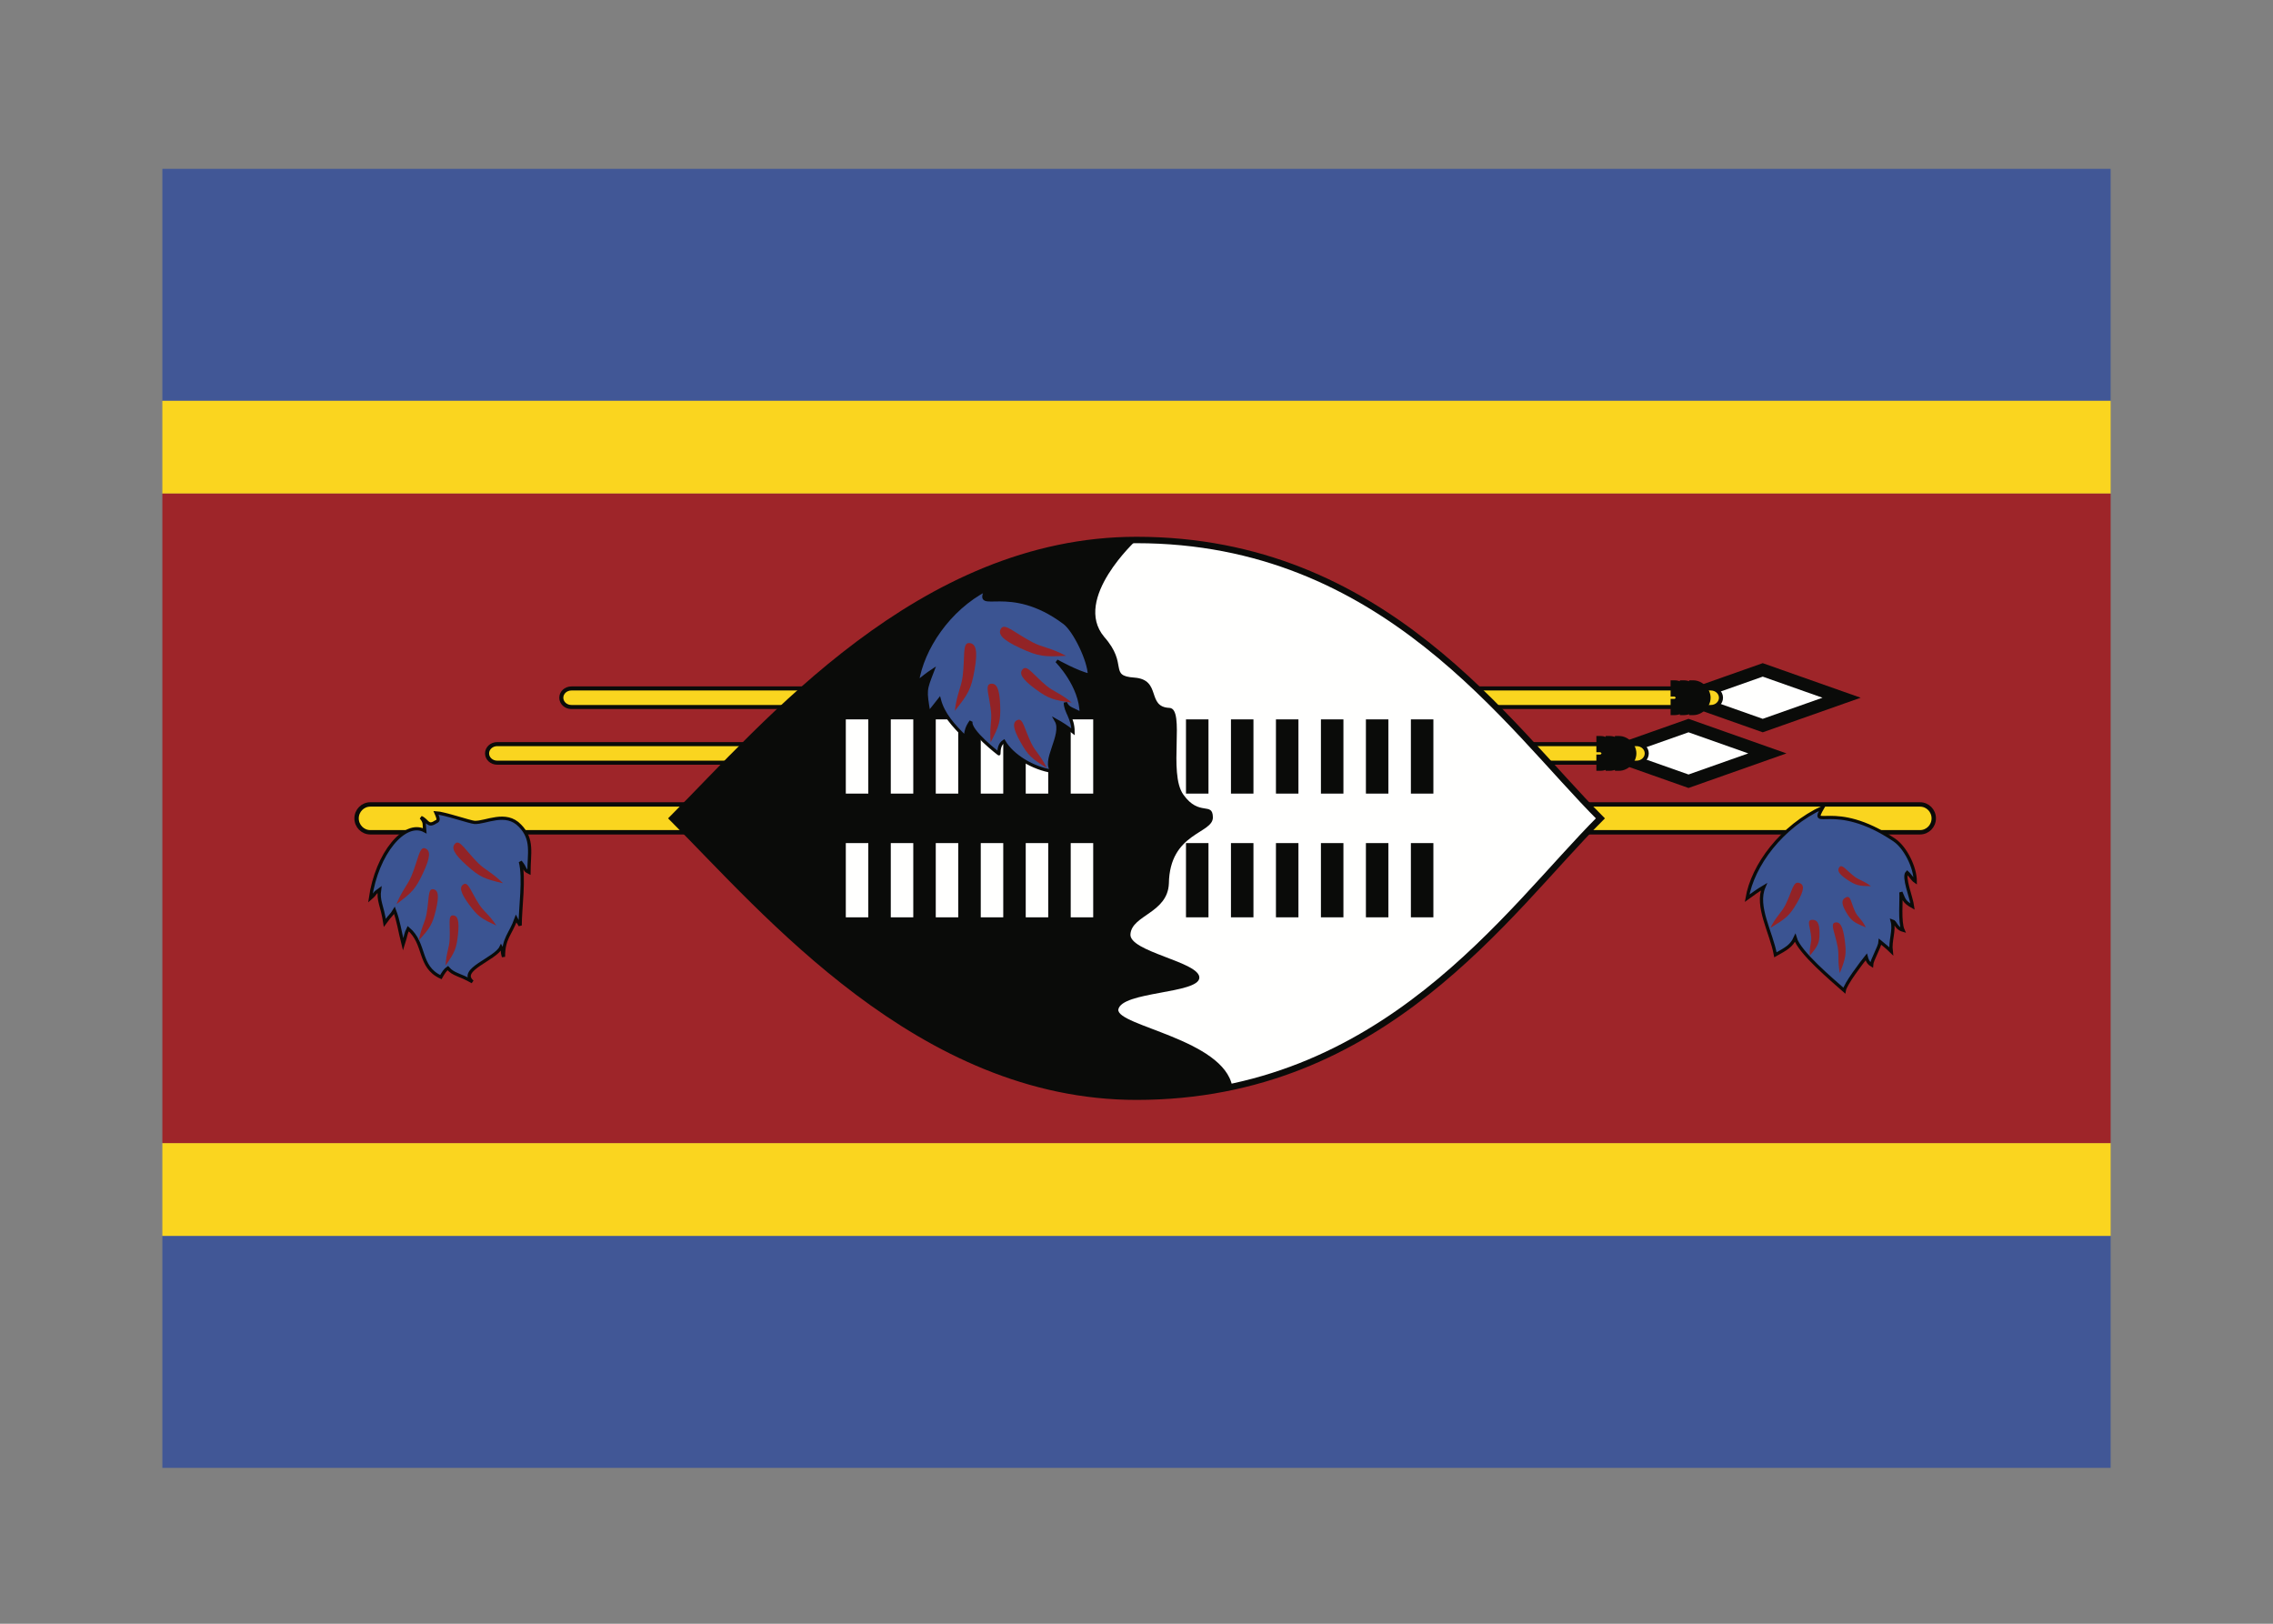 <svg width="350" height="250" viewBox="0 0 350 250" fill="none" xmlns="http://www.w3.org/2000/svg">
<rect x="0" y="0" width="350" height="250" fill="#808080" stroke="none"/>
<g id="flag / africa / eswatini / a">
<g id="swaziland a">
<path id=" blue" fill-rule="evenodd" clip-rule="evenodd" d="M325 226H25V190.283H325V226ZM325 61.711H25V25.996H325V61.711Z" fill="#415796"/>
<path id="yellow" fill-rule="evenodd" clip-rule="evenodd" d="M325 190.283H25V175.996H325V190.283ZM325 75.996H25V61.711H325V75.996Z" fill="#FAD51F"/>
<path id="red" fill-rule="evenodd" clip-rule="evenodd" d="M25 175.996H325V75.996H25V175.996Z" fill="#9E2529"/>
<g id="coa">
<path id="Fill 4" fill-rule="evenodd" clip-rule="evenodd" d="M57.019 123.856H295.651C296.817 123.856 297.763 124.816 297.763 125.999C297.763 127.183 296.817 128.142 295.651 128.142H57.019C55.852 128.142 54.907 127.183 54.907 125.999C54.907 124.816 55.852 123.856 57.019 123.856Z" fill="#FAD51F"/>
<path id="Stroke 5" fill-rule="evenodd" clip-rule="evenodd" d="M57.019 123.856H295.651C296.817 123.856 297.763 124.816 297.763 125.999C297.763 127.183 296.817 128.142 295.651 128.142H57.019C55.852 128.142 54.907 127.183 54.907 125.999C54.907 124.816 55.852 123.856 57.019 123.856Z" stroke="#0A0B09" stroke-width="0.675"/>
<path id="Fill 6" fill-rule="evenodd" clip-rule="evenodd" d="M271.429 103.14L259.286 107.426L271.429 111.712L283.571 107.426L271.429 103.14Z" fill="#FFFFFE"/>
<path id="Stroke 7" fill-rule="evenodd" clip-rule="evenodd" d="M271.429 103.14L259.286 107.426L271.429 111.712L283.571 107.426L271.429 103.14Z" stroke="#0A0B09" stroke-width="1.957"/>
<path id="Fill 8" fill-rule="evenodd" clip-rule="evenodd" d="M87.982 105.998H263.446C264.304 105.998 264.999 106.637 264.999 107.426C264.999 108.215 264.304 108.855 263.446 108.855H87.982C87.124 108.855 86.429 108.215 86.429 107.426C86.429 106.637 87.124 105.998 87.982 105.998Z" fill="#FAD51F"/>
<path id="Stroke 9" fill-rule="evenodd" clip-rule="evenodd" d="M87.982 105.998H263.446C264.304 105.998 264.999 106.637 264.999 107.426C264.999 108.215 264.304 108.855 263.446 108.855H87.982C87.124 108.855 86.429 108.215 86.429 107.426C86.429 106.637 87.124 105.998 87.982 105.998Z" stroke="#0A0B09" stroke-width="0.625"/>
<path id="Stroke 10" d="M262.146 106.001L262.588 105.559V105.559L262.146 106.001ZM262.146 108.85L261.704 108.408L262.146 108.85ZM260.722 109.479H260.097V110.104H260.722V109.479ZM260.722 108.229V107.604H260.097V108.229H260.722ZM261.263 107.966L260.821 107.523H260.821L261.263 107.966ZM261.263 106.885L260.821 107.327L260.821 107.327L261.263 106.885ZM260.722 106.622H260.097V107.247H260.722V106.622ZM260.722 105.372V104.747H260.097V105.372H260.722ZM260.718 106.001L261.159 105.559L260.718 106.001ZM260.718 108.85L260.276 108.408L260.276 108.408L260.718 108.85ZM259.294 109.479H258.669V110.104H259.294V109.479ZM259.294 108.229V107.604H258.669V108.229H259.294ZM259.834 107.965L259.393 107.523L259.834 107.965ZM259.834 106.885L260.276 106.443L259.834 106.885ZM259.294 106.622H258.669V107.247H259.294V106.622ZM259.294 105.372V104.747H258.669V105.372H259.294ZM259.29 106.001L258.848 106.443L258.848 106.443L259.29 106.001ZM259.29 108.85L259.731 109.292H259.731L259.29 108.85ZM257.865 109.479H257.24V110.104H257.865V109.479ZM257.865 108.229V107.604H257.24V108.229H257.865ZM258.406 107.965L258.848 108.408L258.848 108.408L258.406 107.965ZM258.406 106.886L257.965 107.328L257.965 107.328L258.406 106.886ZM257.865 106.622H257.24V107.247H257.865V106.622ZM257.865 105.372V104.747H257.24V105.372H257.865ZM263.401 107.425C263.401 106.66 263.031 106.001 262.588 105.559L261.704 106.443C261.973 106.711 262.151 107.069 262.151 107.425H263.401ZM262.588 109.292C263.031 108.849 263.401 108.19 263.401 107.425H262.151C262.151 107.782 261.973 108.139 261.704 108.408L262.588 109.292ZM260.722 110.104C261.486 110.104 262.145 109.734 262.588 109.292L261.704 108.408C261.436 108.676 261.079 108.854 260.722 108.854V110.104ZM260.097 108.229V109.479H261.347V108.229H260.097ZM260.821 107.523C260.78 107.564 260.744 107.587 260.719 107.598C260.692 107.611 260.691 107.604 260.722 107.604V108.854C261.078 108.854 261.435 108.677 261.704 108.408L260.821 107.523ZM260.901 107.425C260.901 107.394 260.908 107.395 260.895 107.422C260.884 107.447 260.861 107.483 260.821 107.523L261.704 108.408C261.974 108.138 262.151 107.781 262.151 107.425H260.901ZM260.821 107.327C260.861 107.368 260.884 107.404 260.895 107.429C260.908 107.456 260.901 107.456 260.901 107.425H262.151C262.151 107.069 261.974 106.712 261.704 106.443L260.821 107.327ZM260.722 107.247C260.691 107.247 260.692 107.24 260.719 107.253C260.744 107.264 260.781 107.287 260.821 107.327L261.704 106.443C261.435 106.174 261.078 105.997 260.722 105.997V107.247ZM260.097 105.372V106.622H261.347V105.372H260.097ZM262.588 105.559C262.145 105.116 261.486 104.747 260.722 104.747V105.997C261.079 105.997 261.436 106.175 261.704 106.443L262.588 105.559ZM261.973 107.425C261.973 106.66 261.602 106.001 261.159 105.559L260.276 106.443C260.545 106.711 260.723 107.069 260.723 107.425H261.973ZM261.16 109.292C261.602 108.849 261.973 108.19 261.973 107.425H260.723C260.723 107.782 260.545 108.139 260.276 108.408L261.16 109.292ZM259.294 110.104C260.058 110.104 260.717 109.734 261.16 109.292L260.276 108.408C260.007 108.676 259.65 108.854 259.294 108.854V110.104ZM258.669 108.229V109.479H259.919V108.229H258.669ZM259.393 107.523C259.352 107.564 259.315 107.587 259.291 107.598C259.263 107.611 259.263 107.604 259.294 107.604V108.854C259.649 108.854 260.007 108.677 260.276 108.408L259.393 107.523ZM259.473 107.425C259.473 107.394 259.48 107.394 259.467 107.422C259.456 107.446 259.433 107.483 259.393 107.523L260.276 108.408C260.546 108.138 260.723 107.781 260.723 107.425H259.473ZM259.393 107.328C259.433 107.368 259.456 107.405 259.467 107.429C259.48 107.456 259.473 107.456 259.473 107.425H260.723C260.723 107.069 260.546 106.712 260.276 106.443L259.393 107.328ZM259.294 107.247C259.263 107.247 259.263 107.24 259.291 107.253C259.315 107.264 259.352 107.287 259.393 107.328L260.276 106.443C260.007 106.174 259.649 105.997 259.294 105.997V107.247ZM258.669 105.372V106.622H259.919V105.372H258.669ZM261.159 105.559C260.717 105.117 260.058 104.747 259.294 104.747V105.997C259.65 105.997 260.007 106.175 260.276 106.443L261.159 105.559ZM260.545 107.425C260.545 106.66 260.174 106.001 259.731 105.558L258.848 106.443C259.117 106.711 259.295 107.069 259.295 107.425H260.545ZM259.731 109.292C260.174 108.85 260.545 108.19 260.545 107.425H259.295C259.295 107.782 259.117 108.139 258.848 108.408L259.731 109.292ZM257.865 110.104C258.629 110.104 259.288 109.735 259.731 109.292L258.848 108.408C258.579 108.676 258.222 108.854 257.865 108.854V110.104ZM257.24 108.229V109.479H258.49V108.229H257.24ZM257.965 107.523C257.924 107.564 257.887 107.586 257.863 107.598C257.835 107.611 257.835 107.604 257.865 107.604V108.854C258.221 108.854 258.578 108.677 258.848 108.408L257.965 107.523ZM258.045 107.425C258.045 107.394 258.052 107.394 258.039 107.422C258.028 107.446 258.005 107.483 257.965 107.523L258.848 108.408C259.118 108.138 259.295 107.781 259.295 107.425H258.045ZM257.965 107.328C258.005 107.368 258.028 107.405 258.039 107.429C258.052 107.457 258.045 107.456 258.045 107.425H259.295C259.295 107.069 259.118 106.712 258.848 106.443L257.965 107.328ZM257.865 107.247C257.835 107.247 257.835 107.24 257.863 107.253C257.887 107.265 257.924 107.287 257.965 107.328L258.848 106.443C258.578 106.174 258.221 105.997 257.865 105.997V107.247ZM257.24 105.372V106.622H258.49V105.372H257.24ZM259.731 105.558C259.288 105.116 258.629 104.747 257.865 104.747V105.997C258.222 105.997 258.579 106.175 258.848 106.443L259.731 105.558Z" fill="#0A0B09"/>
<path id="Fill 11" fill-rule="evenodd" clip-rule="evenodd" d="M260 111.711L247.857 115.997L260 120.283L272.143 115.997L260 111.711Z" fill="#FFFFFE"/>
<path id="Stroke 12" fill-rule="evenodd" clip-rule="evenodd" d="M260 111.711L247.857 115.997L260 120.283L272.143 115.997L260 111.711Z" stroke="#0A0B09" stroke-width="1.957"/>
<path id="Fill 13" fill-rule="evenodd" clip-rule="evenodd" d="M76.552 114.569H252.017C252.874 114.569 253.57 115.209 253.57 115.998C253.57 116.787 252.874 117.426 252.017 117.426H76.552C75.695 117.426 75 116.787 75 115.998C75 115.209 75.695 114.569 76.552 114.569Z" fill="#FAD51F"/>
<path id="Stroke 14" fill-rule="evenodd" clip-rule="evenodd" d="M76.552 114.569H252.017C252.874 114.569 253.57 115.209 253.57 115.998C253.57 116.787 252.874 117.426 252.017 117.426H76.552C75.695 117.426 75 116.787 75 115.998C75 115.209 75.695 114.569 76.552 114.569Z" stroke="#0A0B09" stroke-width="0.625"/>
<path id="Stroke 15" d="M250.718 114.572L251.16 114.13L250.718 114.572ZM250.719 117.421L250.277 116.979L250.277 116.979L250.719 117.421ZM249.295 118.05H248.67V118.675H249.295V118.05ZM249.295 116.8V116.175H248.67V116.8H249.295ZM249.835 116.537L250.277 116.979V116.979L249.835 116.537ZM249.835 115.457L249.393 115.899V115.899L249.835 115.457ZM249.295 115.193H248.67V115.818H249.295V115.193ZM249.295 113.943V113.318H248.67V113.943H249.295ZM249.29 114.572L249.732 114.13L249.29 114.572ZM249.29 117.421L248.848 116.979L248.848 116.979L249.29 117.421ZM247.867 118.05H247.242V118.675H247.867V118.05ZM247.867 116.8V116.175H247.242V116.8H247.867ZM248.407 116.536L248.848 116.979L248.407 116.536ZM248.407 115.457L247.965 115.899L247.965 115.899L248.407 115.457ZM247.867 115.193H247.242V115.818H247.867V115.193ZM247.867 113.943V113.318H247.242V113.943H247.867ZM247.861 114.573L248.303 114.13L248.303 114.13L247.861 114.573ZM247.861 117.421L248.303 117.864L248.303 117.864L247.861 117.421ZM246.437 118.051H245.812V118.676H246.437V118.051ZM246.437 116.801V116.176H245.812V116.801H246.437ZM246.978 116.537L246.536 116.095L246.536 116.095L246.978 116.537ZM246.978 115.457L247.419 115.015L247.419 115.015L246.978 115.457ZM246.437 115.193H245.812V115.818H246.437V115.193ZM246.437 113.943V113.318H245.812V113.943H246.437ZM251.974 115.997C251.974 115.232 251.603 114.573 251.16 114.13L250.276 115.014C250.545 115.283 250.724 115.64 250.724 115.997H251.974ZM251.16 117.863C251.603 117.421 251.974 116.762 251.974 115.997H250.724C250.724 116.353 250.545 116.71 250.277 116.979L251.16 117.863ZM249.295 118.675C250.058 118.675 250.717 118.305 251.16 117.863L250.277 116.979C250.008 117.247 249.651 117.425 249.295 117.425V118.675ZM248.67 116.8V118.05H249.92V116.8H248.67ZM249.393 116.094C249.353 116.135 249.316 116.158 249.292 116.169C249.264 116.182 249.264 116.175 249.295 116.175V117.425C249.65 117.425 250.007 117.248 250.277 116.979L249.393 116.094ZM249.474 115.997C249.474 115.966 249.48 115.966 249.468 115.993C249.456 116.018 249.434 116.054 249.393 116.094L250.277 116.979C250.546 116.71 250.724 116.352 250.724 115.997H249.474ZM249.393 115.899C249.433 115.939 249.456 115.976 249.468 116C249.48 116.028 249.474 116.028 249.474 115.997H250.724C250.724 115.641 250.546 115.284 250.276 115.014L249.393 115.899ZM249.295 115.818C249.263 115.818 249.263 115.811 249.291 115.824C249.316 115.835 249.352 115.858 249.393 115.899L250.276 115.014C250.007 114.745 249.649 114.568 249.295 114.568V115.818ZM248.67 113.943V115.193H249.92V113.943H248.67ZM251.16 114.13C250.717 113.688 250.058 113.318 249.295 113.318V114.568C249.65 114.568 250.008 114.746 250.276 115.014L251.16 114.13ZM250.546 115.997C250.546 115.232 250.175 114.573 249.732 114.13L248.848 115.014C249.117 115.283 249.296 115.64 249.296 115.997H250.546ZM249.732 117.863C250.174 117.421 250.546 116.762 250.546 115.997H249.296C249.296 116.353 249.117 116.71 248.848 116.979L249.732 117.863ZM247.867 118.675C248.63 118.675 249.289 118.305 249.732 117.863L248.848 116.979C248.58 117.247 248.222 117.425 247.867 117.425V118.675ZM247.242 116.8V118.05H248.492V116.8H247.242ZM247.965 116.094C247.925 116.135 247.888 116.158 247.863 116.169C247.835 116.182 247.835 116.175 247.867 116.175V117.425C248.221 117.425 248.579 117.248 248.848 116.979L247.965 116.094ZM248.046 115.997C248.046 115.966 248.052 115.965 248.04 115.993C248.028 116.017 248.006 116.054 247.965 116.094L248.848 116.979C249.118 116.71 249.296 116.352 249.296 115.997H248.046ZM247.965 115.899C248.005 115.939 248.028 115.976 248.04 116C248.052 116.028 248.046 116.028 248.046 115.997H249.296C249.296 115.641 249.118 115.284 248.848 115.014L247.965 115.899ZM247.867 115.818C247.835 115.818 247.835 115.811 247.863 115.824C247.888 115.835 247.924 115.858 247.965 115.899L248.848 115.014C248.579 114.745 248.221 114.568 247.867 114.568V115.818ZM247.242 113.943V115.193H248.492V113.943H247.242ZM249.732 114.13C249.289 113.688 248.63 113.318 247.867 113.318V114.568C248.222 114.568 248.58 114.746 248.848 115.014L249.732 114.13ZM249.117 115.997C249.117 115.232 248.745 114.573 248.303 114.13L247.419 115.015C247.688 115.283 247.867 115.641 247.867 115.997H249.117ZM248.303 117.864C248.745 117.421 249.117 116.762 249.117 115.997H247.867C247.867 116.353 247.688 116.711 247.419 116.979L248.303 117.864ZM246.437 118.676C247.201 118.676 247.86 118.306 248.303 117.864L247.419 116.979C247.151 117.248 246.793 117.426 246.437 117.426V118.676ZM245.812 116.801V118.051H247.062V116.801H245.812ZM246.536 116.095C246.495 116.136 246.458 116.158 246.434 116.17C246.406 116.183 246.406 116.176 246.437 116.176V117.426C246.792 117.426 247.15 117.249 247.419 116.979L246.536 116.095ZM246.617 115.997C246.617 115.966 246.623 115.966 246.611 115.993C246.599 116.018 246.576 116.054 246.536 116.095L247.419 116.979C247.689 116.71 247.867 116.352 247.867 115.997H246.617ZM246.536 115.899C246.576 115.94 246.599 115.976 246.611 116.001C246.623 116.028 246.617 116.028 246.617 115.997H247.867C247.867 115.642 247.689 115.284 247.419 115.015L246.536 115.899ZM246.437 115.818C246.406 115.818 246.406 115.811 246.434 115.824C246.458 115.836 246.495 115.858 246.536 115.899L247.419 115.015C247.15 114.745 246.792 114.568 246.437 114.568V115.818ZM245.812 113.943V115.193H247.062V113.943H245.812ZM248.303 114.13C247.86 113.688 247.201 113.318 246.437 113.318V114.568C246.793 114.568 247.151 114.746 247.419 115.015L248.303 114.13Z" fill="#0A0B09"/>
<path id="Fill 16" fill-rule="evenodd" clip-rule="evenodd" d="M280.683 124.296C278.519 128.044 282.343 123.049 291.676 129.323C293.405 130.489 294.916 133.569 294.916 135.703C294.477 135.409 294.151 134.756 293.667 134.332C292.99 135.011 294.314 138.12 294.507 139.591C293.048 138.774 293.189 138.388 292.704 137.384C292.801 138.597 292.453 141.938 293.033 143.224C291.884 142.896 291.96 141.97 291.36 141.785C291.768 143.241 291.004 144.825 291.206 146.462C290.534 145.797 289.819 145.276 289.507 145.007C289.454 145.787 288.214 147.835 288.186 148.573C287.616 148.228 287.461 147.691 287.366 147.33C286.657 148.22 284.139 151.508 283.977 152.511C282.037 150.797 277.065 146.624 276.418 144.409C275.846 145.666 275.018 146.09 273.382 147.008C272.735 143.497 270.317 139.551 271.61 136.541C270.694 137.084 269.939 137.628 269.023 138.297C269.891 133.212 274.317 127.249 280.683 124.296Z" fill="#3B5492"/>
<path id="Stroke 17" fill-rule="evenodd" clip-rule="evenodd" d="M280.683 124.296C278.519 128.044 282.343 123.049 291.676 129.323C293.405 130.489 294.916 133.569 294.916 135.703C294.477 135.409 294.151 134.756 293.667 134.332C292.99 135.011 294.314 138.12 294.507 139.591C293.048 138.774 293.189 138.388 292.704 137.384C292.801 138.597 292.453 141.938 293.033 143.224C291.884 142.896 291.96 141.97 291.36 141.785C291.768 143.241 291.004 144.825 291.206 146.462C290.534 145.797 289.819 145.276 289.507 145.007C289.454 145.787 288.214 147.835 288.186 148.573C287.616 148.228 287.461 147.691 287.366 147.33C286.657 148.22 284.139 151.508 283.977 152.511C282.037 150.797 277.065 146.624 276.418 144.409C275.846 145.666 275.018 146.09 273.382 147.008C272.735 143.497 270.317 139.551 271.61 136.541C270.694 137.084 269.939 137.628 269.023 138.297C269.891 133.212 274.317 127.249 280.683 124.296Z" stroke="#0A0B09" stroke-width="0.5"/>
<path id="Fill 18" fill-rule="evenodd" clip-rule="evenodd" d="M272.608 142.859C273.506 141.063 274.334 140.493 274.914 139.337C275.94 137.305 276.086 135.687 276.98 135.924C277.874 136.161 277.873 136.993 276.715 138.993C275.558 140.991 275.007 141.417 272.608 142.859Z" fill="#922326"/>
<path id="Fill 19" fill-rule="evenodd" clip-rule="evenodd" d="M278.685 147.136C278.57 145.769 278.966 145.198 278.894 144.317C278.771 142.768 278.137 141.704 278.961 141.628C279.785 141.553 280.17 142.081 280.172 143.643C280.175 145.205 279.933 145.615 278.685 147.136Z" fill="#922326"/>
<path id="Fill 20" fill-rule="evenodd" clip-rule="evenodd" d="M283.296 149.818C282.936 147.909 283.205 147.062 282.975 145.833C282.574 143.668 281.781 142.244 282.544 142.046C283.308 141.848 283.768 142.548 284.058 144.742C284.347 146.937 284.194 147.54 283.296 149.818Z" fill="#922326"/>
<path id="Fill 21" fill-rule="evenodd" clip-rule="evenodd" d="M288.092 136.441C286.966 135.586 286.309 135.529 285.583 134.98C284.303 134.016 283.656 132.985 283.245 133.497C282.834 134.009 283.126 134.569 284.465 135.458C285.806 136.347 286.26 136.417 288.092 136.441Z" fill="#922326"/>
<path id="Fill 22" fill-rule="evenodd" clip-rule="evenodd" d="M287.297 142.78C286.703 141.547 286.078 141.235 285.694 140.442C285.016 139.048 285.015 137.843 284.279 138.152C283.543 138.461 283.483 139.092 284.271 140.441C285.058 141.789 285.47 142.034 287.297 142.78Z" fill="#922326"/>
<path id="Fill 23" fill-rule="evenodd" clip-rule="evenodd" d="M65.392 127.908C65.271 126.816 65.504 126.686 64.833 125.863C65.81 126.272 65.848 127.358 67.036 126.587C67.473 126.361 67.663 126.354 67.133 125.142C68.372 125.199 72.431 126.591 73.081 126.623C74.788 126.701 77.903 124.83 80.065 127.131C82.141 129.23 81.447 131.407 81.447 134.313C80.614 133.913 81.015 133.716 80.13 132.677C80.794 135.217 80.095 139.796 80.095 142.49C79.755 141.84 79.804 142.122 79.471 141.449C78.587 143.908 77.525 144.414 77.525 147.319C77.206 146.18 77.515 146.42 77.159 145.821C76.299 147.688 70.529 149.283 72.752 151.165C70.746 149.988 69.866 150.111 68.955 149.053C68.563 149.306 68.251 149.785 67.887 150.442C64.359 148.818 65.62 145.317 62.856 142.978C62.378 143.958 62.595 143.816 62.079 145.412C61.519 143.195 61.366 141.787 60.737 140.157C60.194 141.06 60.242 140.714 59.256 142.08C58.848 139.378 58.184 138.742 58.446 136.954C57.399 137.694 58.085 137.394 57.037 138.304C58.029 131.384 62.316 126.271 65.392 127.908Z" fill="#3B5492"/>
<path id="Stroke 24" fill-rule="evenodd" clip-rule="evenodd" d="M65.392 127.908C65.271 126.816 65.504 126.686 64.833 125.863C65.81 126.272 65.848 127.358 67.036 126.587C67.473 126.361 67.663 126.354 67.133 125.142C68.372 125.199 72.431 126.591 73.081 126.623C74.788 126.701 77.903 124.83 80.065 127.131C82.141 129.23 81.447 131.407 81.447 134.313C80.614 133.913 81.015 133.716 80.13 132.677C80.794 135.217 80.095 139.796 80.095 142.49C79.755 141.84 79.804 142.122 79.471 141.449C78.587 143.908 77.525 144.414 77.525 147.319C77.206 146.18 77.515 146.42 77.159 145.821C76.299 147.688 70.529 149.283 72.752 151.165C70.746 149.988 69.866 150.111 68.955 149.053C68.563 149.306 68.251 149.785 67.887 150.442C64.359 148.818 65.62 145.317 62.856 142.978C62.378 143.958 62.595 143.816 62.079 145.412C61.519 143.195 61.366 141.787 60.737 140.157C60.194 141.06 60.242 140.714 59.256 142.08C58.848 139.378 58.184 138.742 58.446 136.954C57.399 137.694 58.085 137.394 57.037 138.304C58.029 131.384 62.316 126.271 65.392 127.908Z" stroke="#0A0B09" stroke-width="0.5"/>
<path id="Fill 25" fill-rule="evenodd" clip-rule="evenodd" d="M61.051 139.202C61.96 136.974 62.78 136.275 63.367 134.84C64.404 132.319 64.573 130.304 65.445 130.612C66.317 130.919 66.302 131.957 65.137 134.434C63.97 136.911 63.425 137.437 61.051 139.202Z" fill="#922326"/>
<path id="Fill 26" fill-rule="evenodd" clip-rule="evenodd" d="M64.493 144.777C64.857 142.779 65.432 142.052 65.669 140.766C66.089 138.503 65.855 136.819 66.665 136.908C67.474 136.996 67.658 137.85 67.119 140.1C66.58 142.351 66.208 142.883 64.493 144.777Z" fill="#922326"/>
<path id="Fill 27" fill-rule="evenodd" clip-rule="evenodd" d="M68.61 148.652C68.713 146.715 69.166 145.959 69.234 144.712C69.357 142.518 68.935 140.948 69.707 140.939C70.48 140.93 70.755 141.719 70.518 143.915C70.282 146.111 69.996 146.66 68.61 148.652Z" fill="#922326"/>
<path id="Fill 28" fill-rule="evenodd" clip-rule="evenodd" d="M77.452 135.989C75.762 134.304 74.739 133.989 73.649 132.906C71.728 131.004 70.8 129.219 70.116 129.852C69.432 130.485 69.844 131.433 71.866 133.243C73.889 135.054 74.592 135.318 77.452 135.989Z" fill="#922326"/>
<path id="Fill 29" fill-rule="evenodd" clip-rule="evenodd" d="M76.424 142.498C75.322 140.807 74.514 140.369 73.803 139.281C72.55 137.368 72.119 135.726 71.408 136.133C70.697 136.539 70.856 137.398 72.215 139.251C73.573 141.105 74.12 141.446 76.424 142.498Z" fill="#922326"/>
<path id="Fill 30" fill-rule="evenodd" clip-rule="evenodd" d="M246.43 125.999C232.144 140.283 213.096 168.854 175.001 168.854C141.667 168.854 117.857 140.283 103.572 125.999C117.857 111.711 141.667 83.14 175.001 83.14C213.096 83.14 232.144 111.711 246.43 125.999Z" fill="#FFFFFE"/>
<path id="Stroke 31" fill-rule="evenodd" clip-rule="evenodd" d="M246.43 125.999C232.144 140.283 213.096 168.854 175.001 168.854C141.667 168.854 117.857 140.283 103.572 125.999C117.857 111.711 141.667 83.14 175.001 83.14C213.096 83.14 232.144 111.711 246.43 125.999Z" stroke="#0A0B09" stroke-width="0.988"/>
<path id="Fill 32" fill-rule="evenodd" clip-rule="evenodd" d="M170.015 98.048C173.816 102.323 170.642 104.046 174.665 104.327C178.908 104.639 176.503 108.844 180.071 108.99C182.566 109.099 179.822 119.066 182.224 122.355C184.67 125.783 186.719 123.359 186.762 125.837C186.805 128.399 180.104 128.14 179.986 136.032C179.79 140.58 174.331 140.871 174.071 143.797C173.747 146.55 184.824 148.095 184.677 150.559C184.525 153.016 172.716 152.631 172.201 155.433C171.938 157.949 188.425 160.012 189.751 167.289C187.291 168.094 180.291 168.852 175.001 168.855C141.671 168.88 117.86 140.282 103.574 125.997C117.86 111.71 141.669 83.138 175.003 83.138C175.003 83.138 165.108 92.179 170.018 98.046L170.015 98.048Z" fill="#0A0B09"/>
<path id="Fill 33" fill-rule="evenodd" clip-rule="evenodd" d="M130.239 122.188H133.702V110.759H130.239V122.188Z" fill="#FFFFFE"/>
<path id="Fill 34" fill-rule="evenodd" clip-rule="evenodd" d="M130.239 141.236H133.702V129.807H130.239V141.236Z" fill="#FFFFFE"/>
<path id="Fill 35" fill-rule="evenodd" clip-rule="evenodd" d="M137.164 122.188H140.627V110.759H137.164V122.188Z" fill="#FFFFFE"/>
<path id="Fill 36" fill-rule="evenodd" clip-rule="evenodd" d="M137.164 141.236H140.627V129.807H137.164V141.236Z" fill="#FFFFFE"/>
<path id="Fill 37" fill-rule="evenodd" clip-rule="evenodd" d="M144.09 122.188H147.553V110.759H144.09V122.188Z" fill="#FFFFFE"/>
<path id="Fill 38" fill-rule="evenodd" clip-rule="evenodd" d="M144.09 141.236H147.553V129.807H144.09V141.236Z" fill="#FFFFFE"/>
<path id="Fill 39" fill-rule="evenodd" clip-rule="evenodd" d="M151.019 122.188H154.482V110.759H151.019V122.188Z" fill="#FFFFFE"/>
<path id="Fill 40" fill-rule="evenodd" clip-rule="evenodd" d="M151.019 141.236H154.482V129.807H151.019V141.236Z" fill="#FFFFFE"/>
<path id="Fill 41" fill-rule="evenodd" clip-rule="evenodd" d="M157.944 122.188H161.407V110.759H157.944V122.188Z" fill="#FFFFFE"/>
<path id="Fill 42" fill-rule="evenodd" clip-rule="evenodd" d="M157.944 141.236H161.407V129.807H157.944V141.236Z" fill="#FFFFFE"/>
<path id="Fill 43" fill-rule="evenodd" clip-rule="evenodd" d="M164.87 122.188H168.333V110.759H164.87V122.188Z" fill="#FFFFFE"/>
<path id="Fill 44" fill-rule="evenodd" clip-rule="evenodd" d="M164.87 141.236H168.333V129.807H164.87V141.236Z" fill="#FFFFFE"/>
<path id="Fill 45" fill-rule="evenodd" clip-rule="evenodd" d="M182.62 122.188H186.083V110.759H182.62V122.188Z" fill="#0A0B09"/>
<path id="Fill 46" fill-rule="evenodd" clip-rule="evenodd" d="M182.62 141.236H186.083V129.807H182.62V141.236Z" fill="#0A0B09"/>
<path id="Fill 47" fill-rule="evenodd" clip-rule="evenodd" d="M189.545 122.188H193.008V110.759H189.545V122.188Z" fill="#0A0B09"/>
<path id="Fill 48" fill-rule="evenodd" clip-rule="evenodd" d="M189.545 141.236H193.008V129.807H189.545V141.236Z" fill="#0A0B09"/>
<path id="Fill 49" fill-rule="evenodd" clip-rule="evenodd" d="M196.472 122.188H199.935V110.759H196.472V122.188Z" fill="#0A0B09"/>
<path id="Fill 50" fill-rule="evenodd" clip-rule="evenodd" d="M196.472 141.236H199.935V129.807H196.472V141.236Z" fill="#0A0B09"/>
<path id="Fill 51" fill-rule="evenodd" clip-rule="evenodd" d="M203.399 122.188H206.862V110.759H203.399V122.188Z" fill="#0A0B09"/>
<path id="Fill 52" fill-rule="evenodd" clip-rule="evenodd" d="M203.399 141.236H206.862V129.807H203.399V141.236Z" fill="#0A0B09"/>
<path id="Fill 53" fill-rule="evenodd" clip-rule="evenodd" d="M210.325 122.188H213.788V110.759H210.325V122.188Z" fill="#0A0B09"/>
<path id="Fill 54" fill-rule="evenodd" clip-rule="evenodd" d="M210.325 141.236H213.788V129.807H210.325V141.236Z" fill="#0A0B09"/>
<path id="Fill 55" fill-rule="evenodd" clip-rule="evenodd" d="M217.251 122.188H220.714V110.759H217.251V122.188Z" fill="#0A0B09"/>
<path id="Fill 56" fill-rule="evenodd" clip-rule="evenodd" d="M217.251 141.236H220.714V129.807H217.251V141.236Z" fill="#0A0B09"/>
<path id="Fill 57" fill-rule="evenodd" clip-rule="evenodd" d="M151.902 90.748C149.923 94.576 155.367 89.475 163.901 95.882C165.482 97.073 167.75 101.776 167.75 103.956C165.932 103.57 162.715 101.776 162.715 101.776C162.715 101.776 166.491 105.558 166.491 109.918C165.157 109.084 164.489 109.209 164.046 108.185C164.046 109.596 165.232 110.496 165.232 112.676C164.269 111.907 163.454 111.395 162.639 110.945C163.897 113.126 160.345 117.354 162.123 118.766C159.014 118.316 155.833 116.33 154.574 114.15C153.907 114.6 153.835 115.305 153.809 116.058C153.907 116.139 149.076 112.472 149.52 111.064C148.872 111.973 148.78 112.472 148.633 113.497C146.858 111.747 145.232 109.997 144.64 107.734C143.851 108.759 143.802 108.759 143.013 109.783C142.422 106.198 142.422 106.326 143.605 103.252C142.767 103.807 142.077 104.362 141.239 105.045C142.032 99.853 146.08 93.764 151.902 90.748Z" fill="#3B5492"/>
<path id="Stroke 58" fill-rule="evenodd" clip-rule="evenodd" d="M151.902 90.748C149.923 94.576 155.367 89.475 163.901 95.882C165.482 97.073 167.75 101.776 167.75 103.956C165.932 103.57 162.715 101.776 162.715 101.776C162.715 101.776 166.491 105.558 166.491 109.918C165.157 109.084 164.489 109.209 164.046 108.185C164.046 109.596 165.232 110.496 165.232 112.676C164.269 111.907 163.454 111.395 162.639 110.945C163.897 113.126 160.345 117.354 162.123 118.766C159.014 118.316 155.833 116.33 154.574 114.15C153.907 114.6 153.835 115.305 153.809 116.058C153.907 116.139 149.076 112.472 149.52 111.064C148.872 111.973 148.78 112.472 148.633 113.497C146.858 111.747 145.232 109.997 144.64 107.734C143.851 108.759 143.802 108.759 143.013 109.783C142.422 106.198 142.422 106.326 143.605 103.252C142.767 103.807 142.077 104.362 141.239 105.045C142.032 99.853 146.08 93.764 151.902 90.748Z" stroke="#0A0B09" stroke-width="0.5"/>
<path id="Fill 59" fill-rule="evenodd" clip-rule="evenodd" d="M147.021 109.45C147.338 106.812 148.027 105.818 148.233 104.12C148.601 101.133 148.165 98.95 149.223 99.005C150.281 99.06 150.587 100.162 150.063 103.143C149.54 106.123 149.099 106.848 147.021 109.45Z" fill="#922326"/>
<path id="Fill 60" fill-rule="evenodd" clip-rule="evenodd" d="M152.548 114.279C152.334 112.053 152.744 111.106 152.608 109.673C152.373 107.151 151.594 105.442 152.517 105.285C153.44 105.128 153.906 105.974 154.006 108.52C154.105 111.067 153.859 111.746 152.548 114.279Z" fill="#922326"/>
<path id="Fill 61" fill-rule="evenodd" clip-rule="evenodd" d="M161.174 118.218C160.236 116.293 159.431 115.719 158.825 114.479C157.755 112.301 157.532 110.523 156.707 110.845C155.882 111.167 155.927 112.087 157.119 114.219C158.31 116.351 158.849 116.786 161.174 118.218Z" fill="#922326"/>
<path id="Fill 62" fill-rule="evenodd" clip-rule="evenodd" d="M164.155 100.973C161.767 99.716 160.539 99.7 159 98.892C156.288 97.475 154.711 95.874 154.151 96.756C153.59 97.636 154.338 98.512 157.133 99.801C159.928 101.089 160.787 101.15 164.155 100.973Z" fill="#922326"/>
<path id="Fill 63" fill-rule="evenodd" clip-rule="evenodd" d="M165.031 108.175C163.291 106.728 162.262 106.515 161.141 105.585C159.164 103.951 158.181 102.347 157.52 102.997C156.86 103.647 157.301 104.506 159.375 106.045C161.45 107.584 162.159 107.776 165.031 108.175Z" fill="#922326"/>
</g>
</g>
</g>
</svg>
